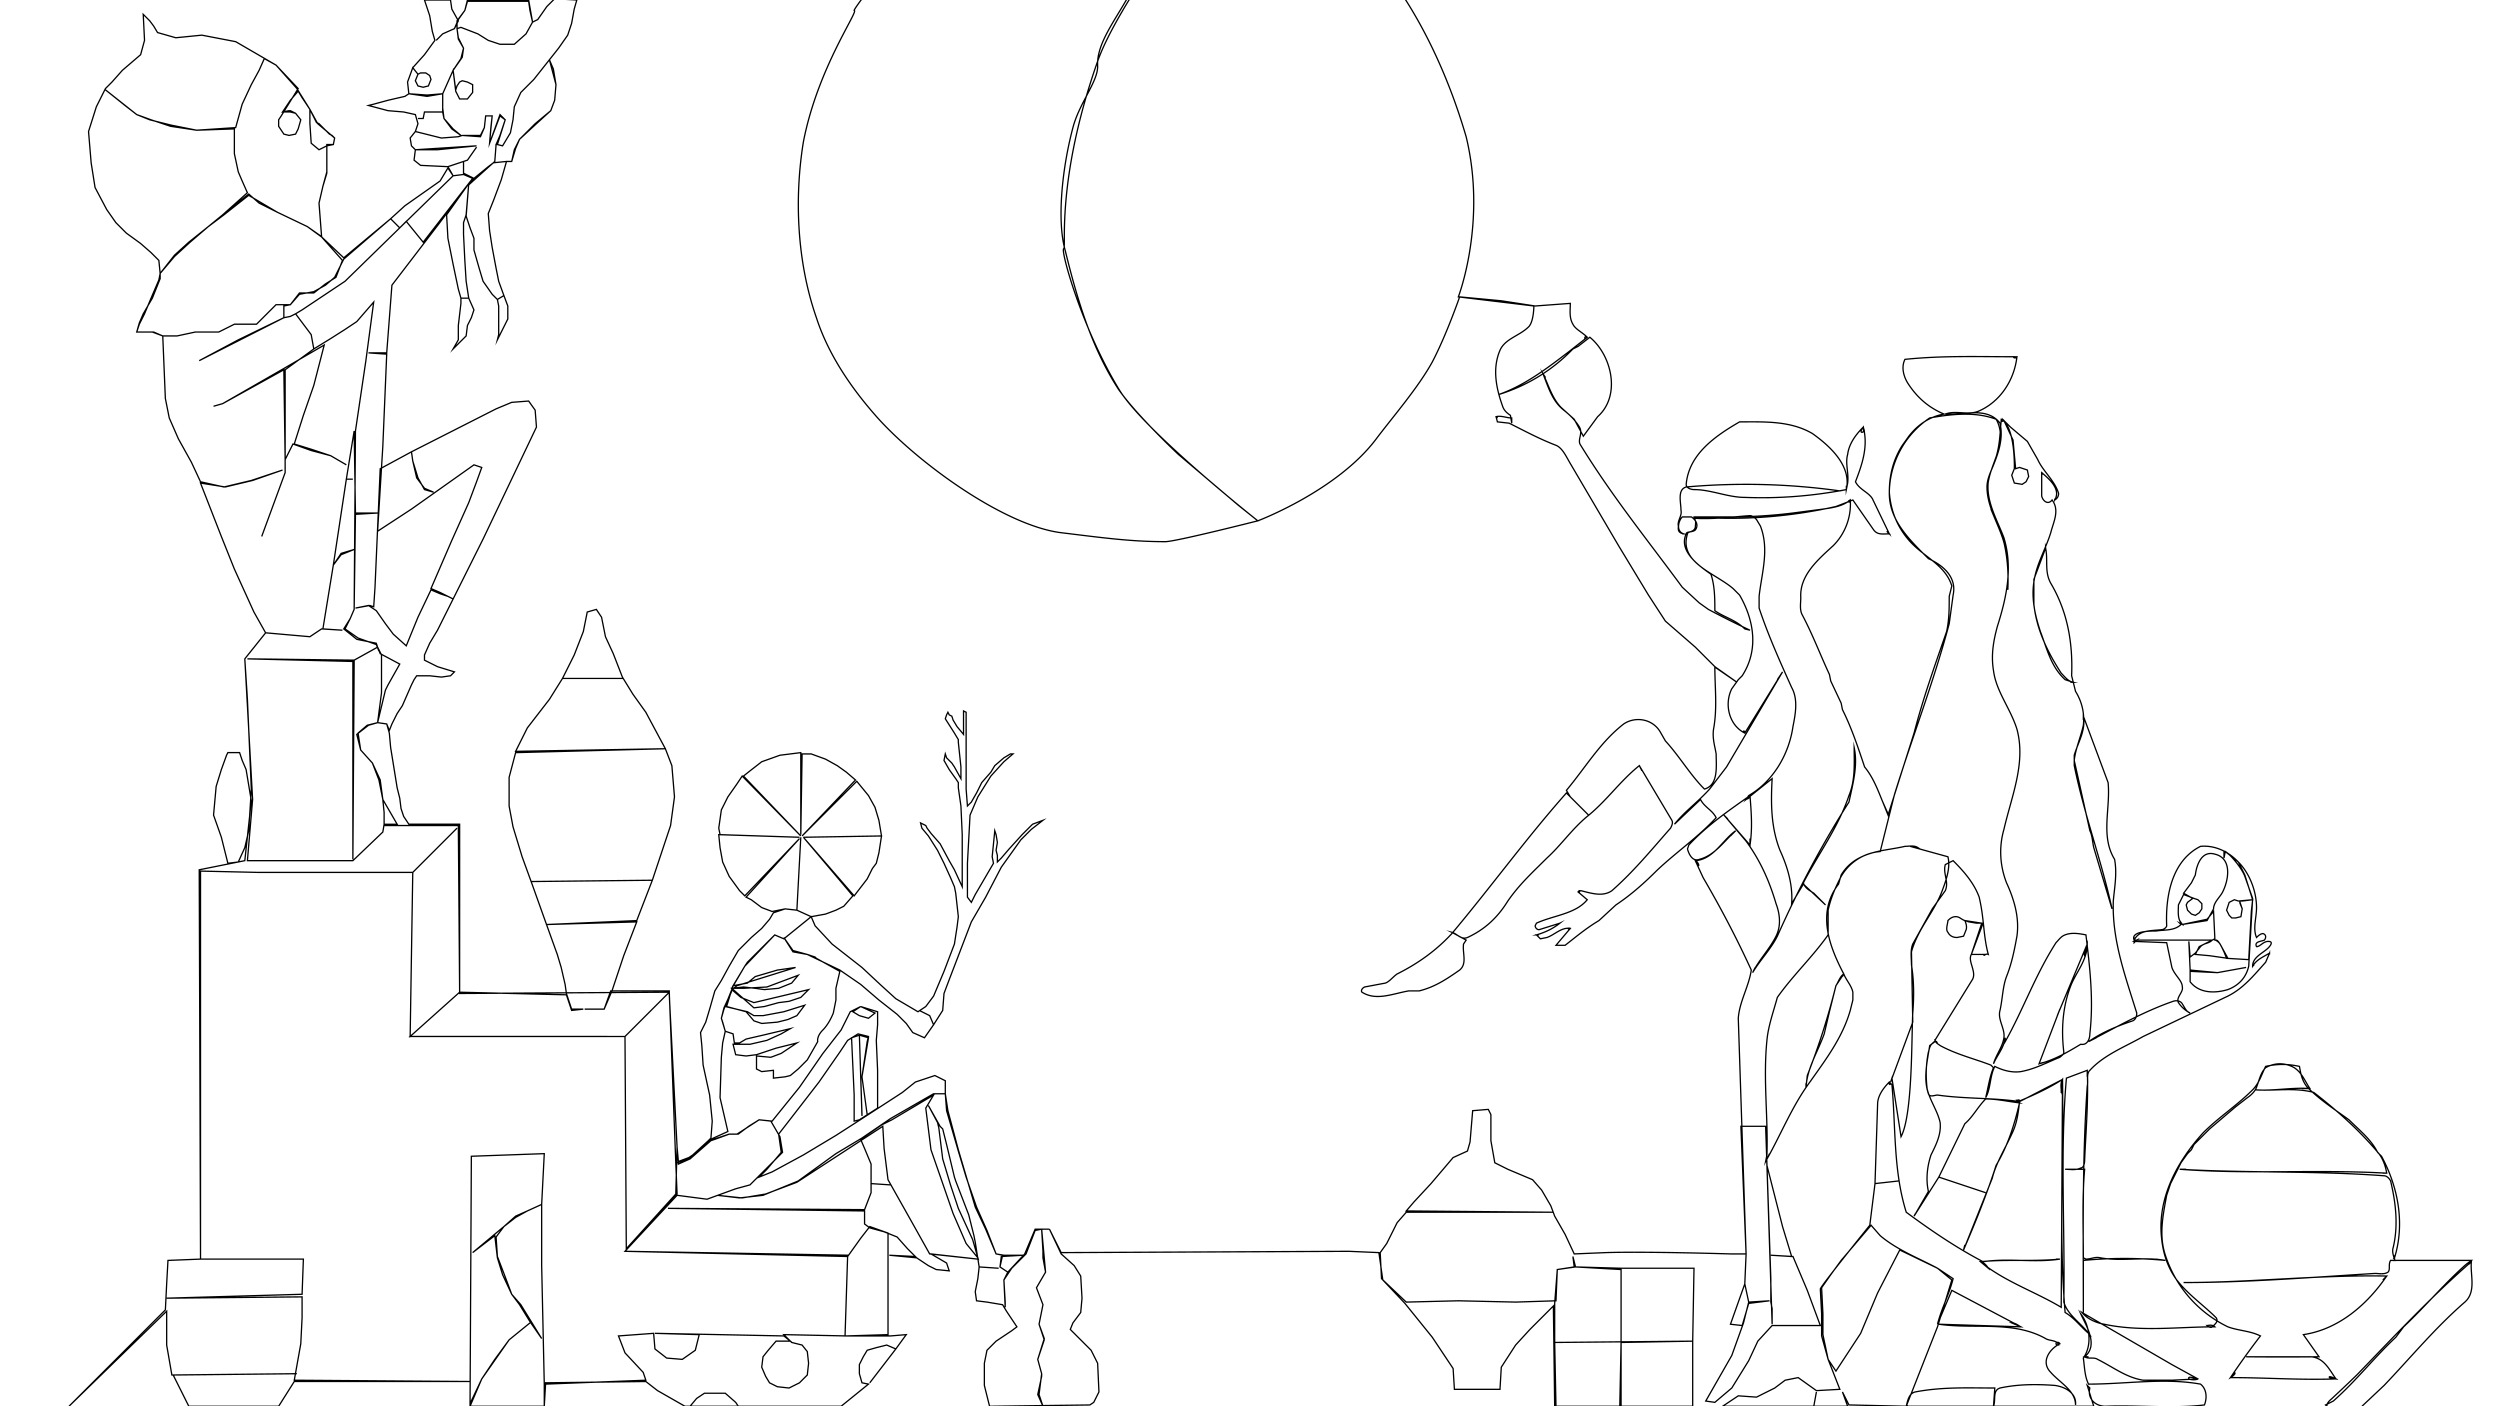 <svg xmlns="http://www.w3.org/2000/svg" viewBox="0 0 1920 1080"><path d="m1814 1080 17-16c21-22 39-44 62-64 9-8 4-21 5-31l-2 2 2-2c-31 27-59 57-88 87a1171 1171 0 0 1-19 18c-1 1-4 3-4 6l-1-1 6-3c18-16 31-33 48-49l6-8c17-16 31-33 48-48l4-3h-8 8-62c-2 3 0 7-2 9-3 2-7 1-10 1-49 3-98 7-147 7h3-3c52 0 104-6 156-5l-3 3 3-3c-15 22-37 41-64 45l12 17a2616 2616 0 0 1-56 0h50c10 1 14 10 19 17l-1-1 1 1-5-1c-1-2 5 1 5 1-27 1-54-1-81-1l3-4c2 1-3 4-3 4a607 607 0 0 1 23-32c-8-4-17-4-25-7a93 93 0 0 1-48-55c-5-15-2-30 1-46l3-9 8-16 5-7 3-3 2-4 12-12 20-17 9-7c3-2 6-5 7-8 2-5 3-11 7-15 7-4 15-4 22 0 6 4 8 10 12 16h-6 6c-14-1-28 2-42 1 15 1 30-2 45 2 18 14 35 29 50 47 3 4 5 9 6 15h-3 3c-53-3-106 1-159-3h5-5c52 3 104 1 157 5 2 0 4 2 5 4 4 17 6 34 2 51-1 3 0 6 1 9l-1-1 1 1v-3 2c8-26 3-54-10-78l-3-3c-5-10-14-17-22-25-11-8-22-15-32-25-4-5-5-10-6-16-9-2-17-2-26 0-3 6-5 13-10 18-12 12-26 21-38 33-20 22-35 50-32 80 1 11 4 22 11 32 9 12 21 20 31 30 2 3-1 5-3 7-1 1-3 0-4-1 1 0 4-1 6 1-28 0-57 4-85-2-6-1-13-4-17-9l5 3-5-3 69 40 20 11c-1 1-8 1-7-1 1-1 6 1 7 1l-20 1h-22c-13-2-23-10-35-16-3-2-7 0-10-2h3-3c11-9 1-24-3-33 7 9 9 24 2 34 1 7 1 14 4 20 29 0 58-5 86 0 5 4 5 11 3 16-25 3-51 0-76 1-8 0-14-6-12-14l-2-2 5 16h-144l1-1-1 1c1-4 2-10 7-11 21-4 41-3 61-3l-1 14c2-5-1-12 5-14 14-3 28-3 42-2 8 1 17 6 16 15 0-11-12-17-19-25-8-8-1-18 7-22l-2 1 2-1c-2-3-5 1-1 1-1-4-7-3-10-5-25-14-55-7-82-11l63 2c-2-1-4-3-7-3l7 3-53-28-11 26c3-12 9-23 12-35l-12-8c-15-8-31-14-44-25l-7-8-23 27-8 11-7 10 1 20v16l4 19 6 9 19-29 13-31 17-33 29 14 11 9-11 36-24 61-44-1-5-10 4 11h-26l2-11-2 11h-70l12-8 14 1 14-7 8-6 10-2 14 10 18-1-9-23-5-18v-17l-1-19c0-2 38-49 38-49l4-32 18-2-18 2 2-61c0-6 4-12 9-17 2 3-1 2 0 0l2 2c3 33 1 66 11 98 19 14 38 27 59 38 20-3 39 1 59-2h-3 3c-21 2-41 0-61 2l6 5c-1-2-4-5-6-5 18 15 42 23 62 35v-3 3l1-175c-2 1 0 13 0 0l-1 5v5c2 1 1-2 0-4l1-6-29 15-4 2c-1 9-2 17-6 25-5 11-12 22-15 34l-22 55 1-4-1 4c9-21 18-43 25-65 9-15 14-31 18-48l-2-1 2 1c-9-1-17-3-26-3-6 6-10 14-16 19l-20 41 36 12-36-12-19 30 1-2-1 2 11-19c-2-9-1-19 2-28 4-8 8-16 7-25-2-9-8-17-10-26-1-9-1-18 1-28 1-3 1-6 5-8h-1 1l-4 3c-2 13-5 25-1 37 1 3 5 1 7 1 21 3 42 2 63 5 0-2-1-1-2-1l1 1c12-5 23-10 34-17v12c-1-3-2-9 0-12 1 60-3 119 2 179 7 4 12 11 18 16-6-8-16-14-19-24 1-57-3-115 2-172l16-6v5-5c1 23-1 46-2 69 0 3-1 6-3 6-4 2-8 1-12 1h15c-2 23-1 45-1 68l2 1c4 0 7-2 11-1 17 3 33-1 50 2l-7-1 7 1c-21-2-42-2-63 0v40-5 5c0-58-1-116 3-174 1-4-1-9 2-12 11-12 27-18 41-26l65-31c12-6 20-16 29-26l3-7v1-1c-5 3-10 5-13 10 0-2 2-1 0 0 0-7 8-10 12-14 2-2 4-5 0-5s-6 4-9 4h1-1c-2-4 4-4 6-5 1-1 2-4-1-5-2 0-4 2-5 3-3-7 0-15 0-23 0-12-5-26-14-35l-1-1c-7-7-17-12-28-11-22 11-27 38-26 61 0 1-2 3-4 3-8 1-17 0-21 8v-2 2c-3-7 13-7 17-7 6-1 14 0 19-5l-1-1 2 1-2-3 2 3c-4-4-3-10-3-15l4-8 8 3 3 1 3 3v4l-2 3-3 2-3-1-3-3-1-4 1-2 4-3-7-4 6-8 3-6c1-8 5-19 15-16 13 3 11 19 6 29-2 4-7 8-7 13l-5 9-19 3 19-4 5-6 1 21-12 6-3 6 11 1 14 2-6-11c-3-4-6-3-3-3 2 0 5 7 6 9l2 5 17 1 2-37 1-9-8 1h-2l2 6-1 6 1-6-2-5 2 5-1 6-4 1h-3l-2-2-2-4 1-3 1-3 4-2 3 1 11-1-6-19-5-10-10-8-1 5v-5c1-2 13 11 16 19l6 17-3 52c-2 9-8 15-16 18-10 3-22 3-29-6v-8l21 1 22-4-22 4-21-2-1-22 1 12 4-3 4-5c3-3 6-2 9-5h-4 4-58c-1 0-2 0-2 2v-2 2l2-2-2 1 25 1 4 19c2 6 8 10 8 15 1 4-5 8-3 12 2 3 5 6 9 8-3-1-4-4-6-7-1-2-4-3-7-2-23 8-44 20-65 31l6-3-6 3c10-7 22-12 34-16 2-1 3-3 3-6-9-29-19-56-18-86 1-11 3-21 1-32-11-18-3-39-5-59l-19-51v3-3c2 11-4 20-7 30v8c8 39 21 73 29 110l-1-4 1 4-14-47c-1-4-1-9-3-13l-12-54c1-9 5-18 7-27 1-9-1-18-6-26l-3-12c1-25-3-49-16-71-5-9-2-18-4-27v2-2l-9 24v19c2 19 10 36 21 53 3 3 5 6 9 7h-2 2l-6-2c-11-10-14-24-19-37-4-12-7-25-5-38 2-14 9-25 13-38 2-8 7-17 1-25-3 4-7 1-8-3v-18c2 1 0 2 0 0 6 5 15 13 10 21v-1 1c2-1 3-3 3-5-3-10-12-17-16-26l-8-14-13-11-5-5 7 15 2 22 3-1 6 2 1 5-2 4-3 2-6-1-2-6 2-5s1-32-10-38c-1 3 4 1 0 0-1 10-1 19-4 29-2 8-7 15-7 23 0 17 11 31 14 47 3 10 2 21 2 32v-4 4c1-21-2-43-13-62l5 12c-4-11-9-21-7-33 2-11 7-19 9-30 1-6 0-13-3-18-16-6-34-4-51-1a70 70 0 0 0-31 58c0 21 16 36 30 50 11 5 22 14 19 28l-3 22c-12 45-28 86-42 131l-11 44c-13 1-25 9-31 21-4 8-7 15-9 24v19c-12 17-27 31-39 48-3 11-7 22-8 33-3 30 1 59 0 88l-1 5 3-6-3 6c12-21 20-42 34-61 12-17 25-34 31-55l2-8v-6c-1-5-5-9-7-14l-1 2 1-2-6 9c-6 24-13 46-22 69l-1 9v-3 3c1-15 9-27 14-41l4-17 5-20c2-3 3-7 6-9-11-21-21-47-4-69l2-7c3-5 7-9 12-12 12-7 24-7 37-10 3 0 7-1 10 1l-6-1 29 8c2 8-1 17-4 25-6 17-19 30-24 48l1 54-17 46 1-3 7 45c9-17 8-76 9-95 1-12 1-25-1-37 0-5-1-11 1-16l15-27 10-14c3-7-2-13 0-20l6-3c8 8 16 17 20 28 4 17 3 29 7 44-2-1-5 2-2 0h-11l8-24-13-2c-3-1-4-3-7-3s-5 2-6 3c0 2-2 7 0 9 1 2 3 4 7 4l5-1 2-5c1-3-1-7-1-7l3 1 6 1h5l-9 24c-3 5 4 13 1 19l-29 47 2 2c-1-1-2-1-2-3 0 3 3 4 4 5 13 7 26 10 39 15l2 2c-3 7-4 15-6 23 2-6 2-6 0 0 4-7 3-16 7-24 6 3 13 5 20 4 11-2 20-7 30-11 1-1 3-2 3-4-2-17-1-34 5-50 4-11 13-20 13-33-1 3-3 6-2 9l2-9-23 55 2-5-16 42 3-1-3 1c12-3 22-9 32-15 5 1 7-4 7-8 3-26 0-51-3-76-5-1-11-2-16 0-3 1-5 4-7 6-16 25-25 51-39 76v-3c-1 8-6 13-9 20 2-7 7-13 8-20s-5-14-3-21c2-9 2-18 5-26 4-10 6-20 8-31 2-14-2-28-8-41-5-13-6-27-2-41 6-26 17-51 10-77-5-16-16-29-18-45-2-12 0-23 3-34 7-22 12-45 5-68-6-16-17-33-10-51 5-12 10-24 7-37-10-13-28-6-42-7 8-3 17 1 25-2 17-7 28-24 30-42-5 0-1 2 0 0-29 0-57-1-86 2-3 6-1 13 2 18 7 11 16 19 28 24l-4 1 4-1c-11 2-20 8-27 17l-5 7c-7 11-10 23-10 36 1 14 6 27 16 38 11 12 27 18 32 34l-2 8c0 9 0 18-2 27-9 26-18 51-25 78l-20 63-4-10 4 9c-6-12-9-25-18-36-5-15-10-30-17-44l-1-5-8-17-1-5c-7-15-13-31-21-46-2-4-1-9-1-13-1-17 13-29 25-40 9-9 14-22 13-35-3 1 0 3 0 0-6 5-14 6-21 7l-23 3c-16 2-32 3-49 3h-27 5-5a368 368 0 0 0 109-8l13-5 16 23c3 4 7 3 12 3l-2-2 2 2-13-27c-3-5-10-7-13-13 5-13 10-27 6-42 0 0 2 7 0 0 0 0-3 4-1 4s1-3 1-4c-6 6-11 13-12 21-2 7 1 14 0 22l-1 5v-3 3c4-18-12-33-26-43-17-10-37-9-56-9-19 11-39 25-41 48 0 3 4 4 6 4 13 0 26 6 39 6 26 1 52-1 78-6l-5 1a521 521 0 0 0-118-3c-7 2-4 12-4 18 1 4-3 8-2 12 0 2-1 5 4 6h-1 1c-6-2-4-10-1-13h7c3 2 6 6 3 10-2 2-7 1-7 3-6 13 9 24 19 31 3 9 3 19 3 28 7 5 16 7 23 14l4 1a657 657 0 0 1-32-16l-7-5-13-12c-28-38-54-70-78-109-3-4 2-9-1-14s-7-9-12-13c-9-7-12-18-16-28l2 3-2-3c4 8 7 19 14 26l10 9 7 13 11-15c18-16 11-47-6-61l-9 7-4 2a133 133 0 0 1-57 35c20-7 37-20 54-33l14-11c-2-2-3 3 0 0-4-4-9-6-11-10-3-5-2-11-2-16l-27 2-26-4-32-3s-10 29-21 50c-11 20-31 43-43 59-30 40-91 63-91 63l-15-12-46-39s-32-30-46-50c-20-31-31-66-41-107-6-21-3-60 6-94 5-19 19-35 19-47-1-16 11-32 22-51a482 482 0 0 1 64-84c15-15 27-20 27-20l-34 25S859 2 843 47c-32 91-24 143-26 144-3 0 14 62 43 109 20 32 106 100 106 100s-63 16-71 16c-27 0-48-3-81-7-43-6-107-52-139-87-18-20-38-47-48-78-15-43-17-92-10-135C628 52 660 8 656 8c-1 0 28-42 71-74 46-34 127-62 176-56 41 4 54 17 54 17s29 12 49 26c25 18 51 44 69 72 31 46 46 95 51 112 16 66-6 123-6 123l58 7s0 12-4 16c-7 7-18 9-22 18-6 14-3 29 2 43 1 3 3 5 6 7l1 6v-1 1-4c-4 0-8-2-12-1 0 2 2 0 0 0l1 4 9 1c12 6 23 12 36 17 5 2 8 9 11 14l37 63 23 38 13 20 23 20 16 16 16 11-17-12c0 16 2 32-1 48-1 7 1 13 2 19 0 9 2 24-9 27-11-11-19-25-30-37l-4-7c-6-10-19-12-28-6-18 14-29 33-44 51l3 5 14 14-17-17c-31 35-57 71-88 108-12 13-26 23-42 31-3 2-6 6-9 7l-16 3c-2 1-3 3-2 4 11 7 24 1 36-1h8c12-3 21-9 31-16 6-5 2-13 3-20l2-3-11-6 2 1-2-1c4 1 7 6 12 4 13-6 23-15 31-28 9-13 19-22 30-33 11-10 19-22 31-32 15-12 25-27 40-39l2 4-2-4 25 42c1 2 0 4-1 6-15 17-28 33-45 48-7 5-16 2-24 0l-2 1c1 2 2-3 0 0l7 6c-9 11-26 12-39 18l-1 2c0 1 1 3 3 3l16-5-2 1 2-1c-5 4-11 7-18 9h2-2l3 3 5-1c6-2 11-8 18-7-1 2-3-1 0 0l-11 13h7c9-7 16-13 26-19l13-12c12-8 22-17 32-27 15-14 31-25 45-40-3-6-9-8-12-14l-20 19c8-10 18-17 27-27l13-17 43-73-4 6 4-6-29 47c-3-2 1-2 0 0-12-6-16-22-10-34l5-7 3-3c13-20 9-43-2-62l-5-5c-14-12-42-20-35-42 0-2 5-1 6-5 0-2 1-5-1-7h5-5c14 1 29-1 43-2 2 0 4 2 5 3l3 5c7 18 1 36-1 54v9c7 21 16 41 25 61 5 9 3 20 1 30-3 21-15 42-34 53l-2 3 20-16c-1 19-1 37 6 55 6 13 10 27 9 41l9-15 17 16-9-9c-3-2-7-4-8-8 12-23 27-43 35-67 5-12 4-25 4-37 3 14-1 28-4 42-21 33-39 67-55 103-5 10-13 18-19 28l2-4-2 4c5-10 13-18 18-28 4-8 3-17 0-25-5-17-12-33-23-48l-17-20 3 3-3-3 20 23v-5 5c2-13 1-25 0-38-6 4 0 3 0 0-17 12-33 23-47 38l-1 3c1 4 4 10 9 8 12-3 19-14 28-22l-4 4 4-4c-10 7-17 22-31 23 4 8 3 1 0 0l6 13c14 24 26 47 37 71-2 13-9 24-10 37l6 181-4-98h19l1 29 3 88v18l1 5v12l-4-122 12 47 7 23-16-1 17 1 11 26 10 27h-37l-11 12-7 15-13 21-13 11-7-1 20-35 9-25 4-16-3-14 3 14 16-1-16 2-5 17-9-1 11-31 1-23h-4s-1 0 0 0h-8s-65-2-96-1l-24 1-7-15-8-14-3-8-7-12-7-8-19-8-10-5-3-17v-20l-2-4-12 1-2 24-2 7-11 5-17 20-13 14-6 7 113 1h-113l-7 8-8 16-5 7 1 20 19 18 40-1 44 1 31-1 1-24 14-2-2-8 1 8-13 2-2 26v30l1 49h49l1-49 55-1 1-56h-56l-35-1 35 2v105h55v-50l-106 1v49l-1-77-18 18-11 12-11 17-1 17h-35l-1-16-16-24-21-26-17-18-3-21-23-1-221 1-9-18 9 19 10 9 5 8 1 17-1 11-6 8-2 5 8 8 8 8 5 10 1 22-4 8-3 2-77 1-4-16v-17l2-10 7-7 12-8 4-3-8-12-3-5-12-2-8-1-1-7 2-10 1-9 15 1-15-1-3-19-1-5-4-16-10-26-1-3-6-25-3-12-2-2-9-16 7 13 1 4 3 24 6 20 6 18 11 24 4 14-9-11-10-23-9-26-8-23-4-32 6-10-32 19-8 4-16 11 3 7 5 12v15l15 1-15-1v7l-5 13-151-1 151 2v10l4 3 11 3 10 4 8 9 6 6-20-1 21 2 9 6 6 3 10 1-2-6-12-7 36 4-37-4-14-25-18-32-3-24-1-17-66 43-24 9-18 3-19-2 17 2 18-2 27-11 29-21 20-12 22-15 33-19h9l2 13 8 30 13 44 8 17 8 19 5 1-2 9 6 4-3 6 1 17v4l-1-21 6-9 11-11 7-18 5-1 1 17v5l2 11-7 12 5 13-3 15 4 11-5 16 3 11v2l-3 14 4 9-3-9 2-16-3-11 5-15-4-12 3-15-5-13 7-12-3-33h6-11l-8 19-13 14-6-4 1-8 17-1h-15l-6-1-7-18-8-18-8-23-6-20-9-31-1-13v-10l-8-4-15 5-10 8-20 13-17 11-14 9-25 15-24 13-10 4 6-6 11-13-2-14 7-9 24-31 16-23 6-9 8-5 8 2-1 4-4 27 4 29-4-29 5-30-7-2 2 62v-1l-2-61-6 2 2 44v20l4-1 14-9v-29l-1-23 1-12v-10l-13-4 11 5-5 4-7-2-5-3 6-4-8 4-7 14-14 18-18 26-21 26-10-1-17 11h-6l-11 4-3 1-16 14-9 4-1-13-1 36-38 42-1-163 34-34-34 34H315l38-34-38 34 2-126 34-34-34 34H198l-44-1v298h79l-1 27-104 3 104-1v16l-1 20-5 28 135 1H226l-12 19h-69l-12-24 95-1-96 1-4-23v-26l-75 73 74-74 1-20 1-18 25-1-1-299 35-7 5-46-4-24-3-7-2-6h-9l-1 2-4 11-4 13-2 22 6 17 5 20 8-1 5-11 3-13 2-32-3-69-2-31 16-20-16 20 6 108-4 47h81l23-22 1-6h10l-11-19-2-15-6-13-9-10-3-12 9-7 7-2 6-25 2-4 9-16-15-8-2-5-18 10-1 153V508l-81-2 82 1 18-10 3 6v29l-3 23-8 2-7 6 2 13 9 10 5 13 3 15 1 10v10h57l1 129 161-1 5 131 1 24-40 44 171 4 10-14 7-9 14 5v78l-32 1-48-1 6 6 8 2 4 5 1 9-1 9-6 6-8 4-9-1-6-3-3-5-3-7 1-8 4-5 6-7h11l-5-4-99-2 34 1-3 12-10 7-12-1-9-7-1-12-27 2 5 13 14 15 2 6-77 3-1 17h-57l9-21 10-15 11-15 16-13-16 13-21 30-9 19 1-190 56-2-2 39-11 5-9 4-9 8-6 8 1 15 5 13 6 16 7 8 8 13 8 13-9-13-8-13-6-8-7-15-4-13-2-17-17 13 24-20 9-7 9-5 11-5v47l2 91v17l1-18 77-1 9 7 21 12h40-36l5-6 6-4h16l8 7 2 3h79l21-17-5-1-2-7v-7l3-6 3-5 7-2 8-2 7 3-20 26 20-26 8-11-12 1h-35l2-62-171-3 40-43 23 3 22-8 11-3 13-13 12-12-2-12-7-12-9-1-8 5-8 6h-7l-15 5-14 12-1 2-10 3 10-4 16-14 2-1 11-5-6-26 1-31 1-11 2-9 6 2 1 7h4l5-3 13-3 21-5-7 4-11 5-13 3h-13l2 8 8 1 8-1 15-5 16-4-12 8-8 3-11-1v10l4 2 9-1v6l9-1 4-1 6-5 7-7 4-7 4-7s-1-4 4-9 8-13 8-13l2-10v-9l3-13-18-10-1-1-3-1-3-1-11-2-7-11 7 10 11 3 25 12 16 11 14 12 14 11 7 7 5 7 9 4 7-10-3-7-8-4 8 4 3 7 7-11 1-13 3-8 18-47 11-19 12-23 15-21 8-8 9-7-8 3-8 8-10 11-6 7-3 3v-5l-1-4 1-6-1-6-1-3-2 20 1 5-14 24-3 6-3-4v-26l2-37 6-14 10-16 10-11 7-6h-2l-5 3-7 6-3 5-7 8-4 8-4 7-3 3-1-13v-59l-2-1v18l-5-6-3-5-1-3-2-1-1-2-1 2-1 3 7 11 3 5v2l2 19v9l-5-9-2-3-3-3-1-1-1-3-1 5 4 7 5 7 2 3v4l2 14 1 22v40l-6-13-4-7-7-13-7-8-3-4-1-2-4-2 1 4 5 6 7 11 5 10 5 11 3 7 1 5 2 18-1 8-2 13-8 21-8 19-6 8-6 4-17-10-11-10-15-14-23-18-13-14-3-7-21 17-7-3-11 11-10 10-2 3-10 17h9l18-1 24-9-5 6-10 4-11 1-7-1-9-1-9 1 17 15 8-1 11-3 8-1 9-3 6-6-42 10-10-4-7-6-4 13 15 4 6 7 6 2 12-1 8-2 7-3 6-8-16 5-16 3h-7l-5-3-17-4 5-12-6 13-2 8 1 3 2 7-3-10 2-7 6-15 4-3 45-14-14 2-17 5-6 5-11 2 9-15 23-24 7 3 21-17 11-2 8-3 6-3 7-8-38-45 39 45 10-13 4-8 3-4 2-8 2-13-60 1 60-1-2-12-3-10-5-9-9-11-42 42 41-43-7-6-7-5-9-5-11-4h-7l-1 62v-63l-16 2-14 5-9 7-5 4 44 46-45-46-4 6-7 10-5 10-2 14 1 5 61 2-62-2 1 10 2 11 5 11 8 11 4 4 42-44-41 45 4 2 8 6 8 3 10-2 9 1 11 5-11-5 3-56-3 56-9-1-9 3-3 5-6 7-8 7-10 10-7 12-6 11-5 8-4 14-3 10-4 8 1 10 1 15 5 23 2 20-1 13-2 2-12 11-3 2-8 3-1-11-6-117v-3h-45l-5 14h-15 15l6-14 9-27 10-26-69 2 69-3 12-31-93 1 93-1 4-12 10-30 3-22-2-24-5-13-15-28-10-14-8-13-7-18-6-13-3-15-4-6-7 2-3 15-7 18-9 18h47-47l-10 16-17 22-9 18 115-2-115 3-5 19v22l3 16 7 23 8 22 10 28 9 25 3 10 3 13 1 7 4 12h9l-9 1-4-12-82-2V633h-39l-4-6-2-6-1-8-2-8-5-31-1-11-2-7-7-1 7 1 2 5 2-5 4-8 4-6 7-16 2-4 2-3h10l9 1 7-1 3-3-13-4-10-5v-4l4-9 6-10 12-24 23-46 41-86-1-13-5-7-13 1-12 5-65 33 1 7 4 13 5 9 7 2-7-3-6-8-3-13-1-7-24 13-4 91-1 15-3-1-11 2 10-2 6 4 7 10 6 8 10 9 9-22 10-21 7 3 6 2 4 2-10-5-7-3 16-37 13-29 6-16 4-11-6-2-48 34-26 17 4-65 3-71-14-1h14l4-52 36-47 6-8 17-23-17 24 1 18 4 20 4 19 2 7h6-6v4l-2 17v11l-4 7 10-10 1-8 3-6 2-6-4-9-2-13-1-16-1-20v-9l2-6 2-24-2 25 3 9 3 8v9l4 14 3 10 7 10 4 4 5-3-5 3 1 5v22l-1 4 6-12 2-4v-10l-3-8-4-11-2-10-3-16-2-13-1-13 4-10 6-16 4-14h4l3-10 3-7 13-12 11-10 3-8 1-12-2-12-3-7 5 19-1 12-3 8-12 10-12 12-4 8-2 9h-4l-10 1-4 3-11 9-8-4v-9 10h2l6 3-4 5 20-18 1-13h1-1l3-7 4-12-4-3-8 21 1-12 1-9h-5l-1 9-3 7-14-1h14l3-6 1-9h5l-1 10-1 11 8-22 4 4-6 19 4 1 6-10 2-10 1-10 5-11 10-10 19-24 7-10 3-9 2-11 2-7-17-1-6 6-7 10-4 2-5 9-9 8h-11l-9-3-8-5-13-5-3 1 1 7 4 8-2 8-6 9 2 15 1-3 2-3 2-1 4 1 4 2v6l-4 5h-6l-3-6-2-16-4 9-4 9v14h-14l-1 5h-4 4l1-5h14l1 5 7 8 6 5-7-5-6-8-1-8V72l4-9 4-9 7-10 1-7-4-7-1-8v-6l6-8 2-7h47l1 7 2 9-3-17h-47l-2 8-5 7-3 7-9 4-5 5 5-5 9-4 3-6-5-9-1-7h-20l4 12 2 12 2 7-8 11-9 10 4 5 2-1h4l3 2 1 3-2 5-4 1-4-1-2-4 2-5-4-5-4 11 1 9 14 2 12-2-12 1-14-1-3 2-13 3-11 3-4 1 15 4 12 1 9 2 2 7-2 6 20 5 13-1 3-1-3 1-13 1-20-5-4 5 1 6 3 3h17l30-3-47 3-1 8 5 4 21 1 15-5 7-10-7 10-15 5 4 7 8-1 7 3-38 49-13-16-5 5 41-40 8-1-8 1-4-6-6 10-27 19-11 10-36 31-7 14-7 6-9 5-11 2-7 8-5 1v9l-35 17-30 16 65-33 5-1 4-2 12 16 2 11-2-11-12-16 5-3 33-22 42-41-7-7-36 30-18-17-10-7-23-11-22-13-19 15-12 9-14 12-12 10-11 14v4l-6 15-7 12-3 7-2 7h12l8 3h11l14-3h18l12-6h17l15-15h11l7-9h11l9-7 8-5 5-13-16-18-2-26 3-13 3-10v-22h5l1-5-2-2-2-1-8-8-2-1-5-10 5 10 14 12-1 5-5 1-6 3-6-5-1-15V84l-6-9-3-5-6 7-6 9 5-1 5 2-4-1h-6l6-1 4 2 4 5-2 7-2 4-5 1-4-1-2-3-2-3v-5l2-3 13-21-17-18-9-5-4 9-6 11-7 15-5 18-30 2-20-3-15-5-11-4-9-7-15-12 24 19 10 4 16 4 20 4 29-1v19l3 14 3 7 4 9-19 17-11 9-15 12-11 10-11 14 11-13 12-11 14-12 11-9 20-16 8 7 14 7 23 11 11 8-2-26 3-13 3-11v-21h5l1-5-13-11-6-11-10-16-16-18-31-18-26-5-20 2-14-4-3-5-3-4-5-5 1 20-3 11-14 12-8 9-5 5-7 14-6 19 2 24 3 19 9 17 7 10 8 8 11 8 8 7 6 6 1 10-1 5-6 14-5 12-4 8-2 6h13l7 3 1 24 1 24 3 15 7 16 10 18 7 15 18 4 21-5 24-8-23 8-21 5-19-3 16 41 10 25 15 33 9 16 34 3 9-6 16 1-15-1 8-49 6-9 10-3-10 4-6 8 10-66h5-5l6-37 1 63h17l-17 1-1 73-3 7-4 8 10 7 14 5 2 5-2-6-15-3-10-8 5-8 3-7 1-137 8-54 6-45-13 15-9 6-11 7-13 8-22 16v69l-1-69-47 26-7 2 7-2 47-27 31-18-8 31-8 23-7 22 13 4 15 5 12 7-12-7-15-4-14-5-6 12v10l-18 49" style="fill:none;stroke:#000;stroke-miterlimit:10"/></svg>